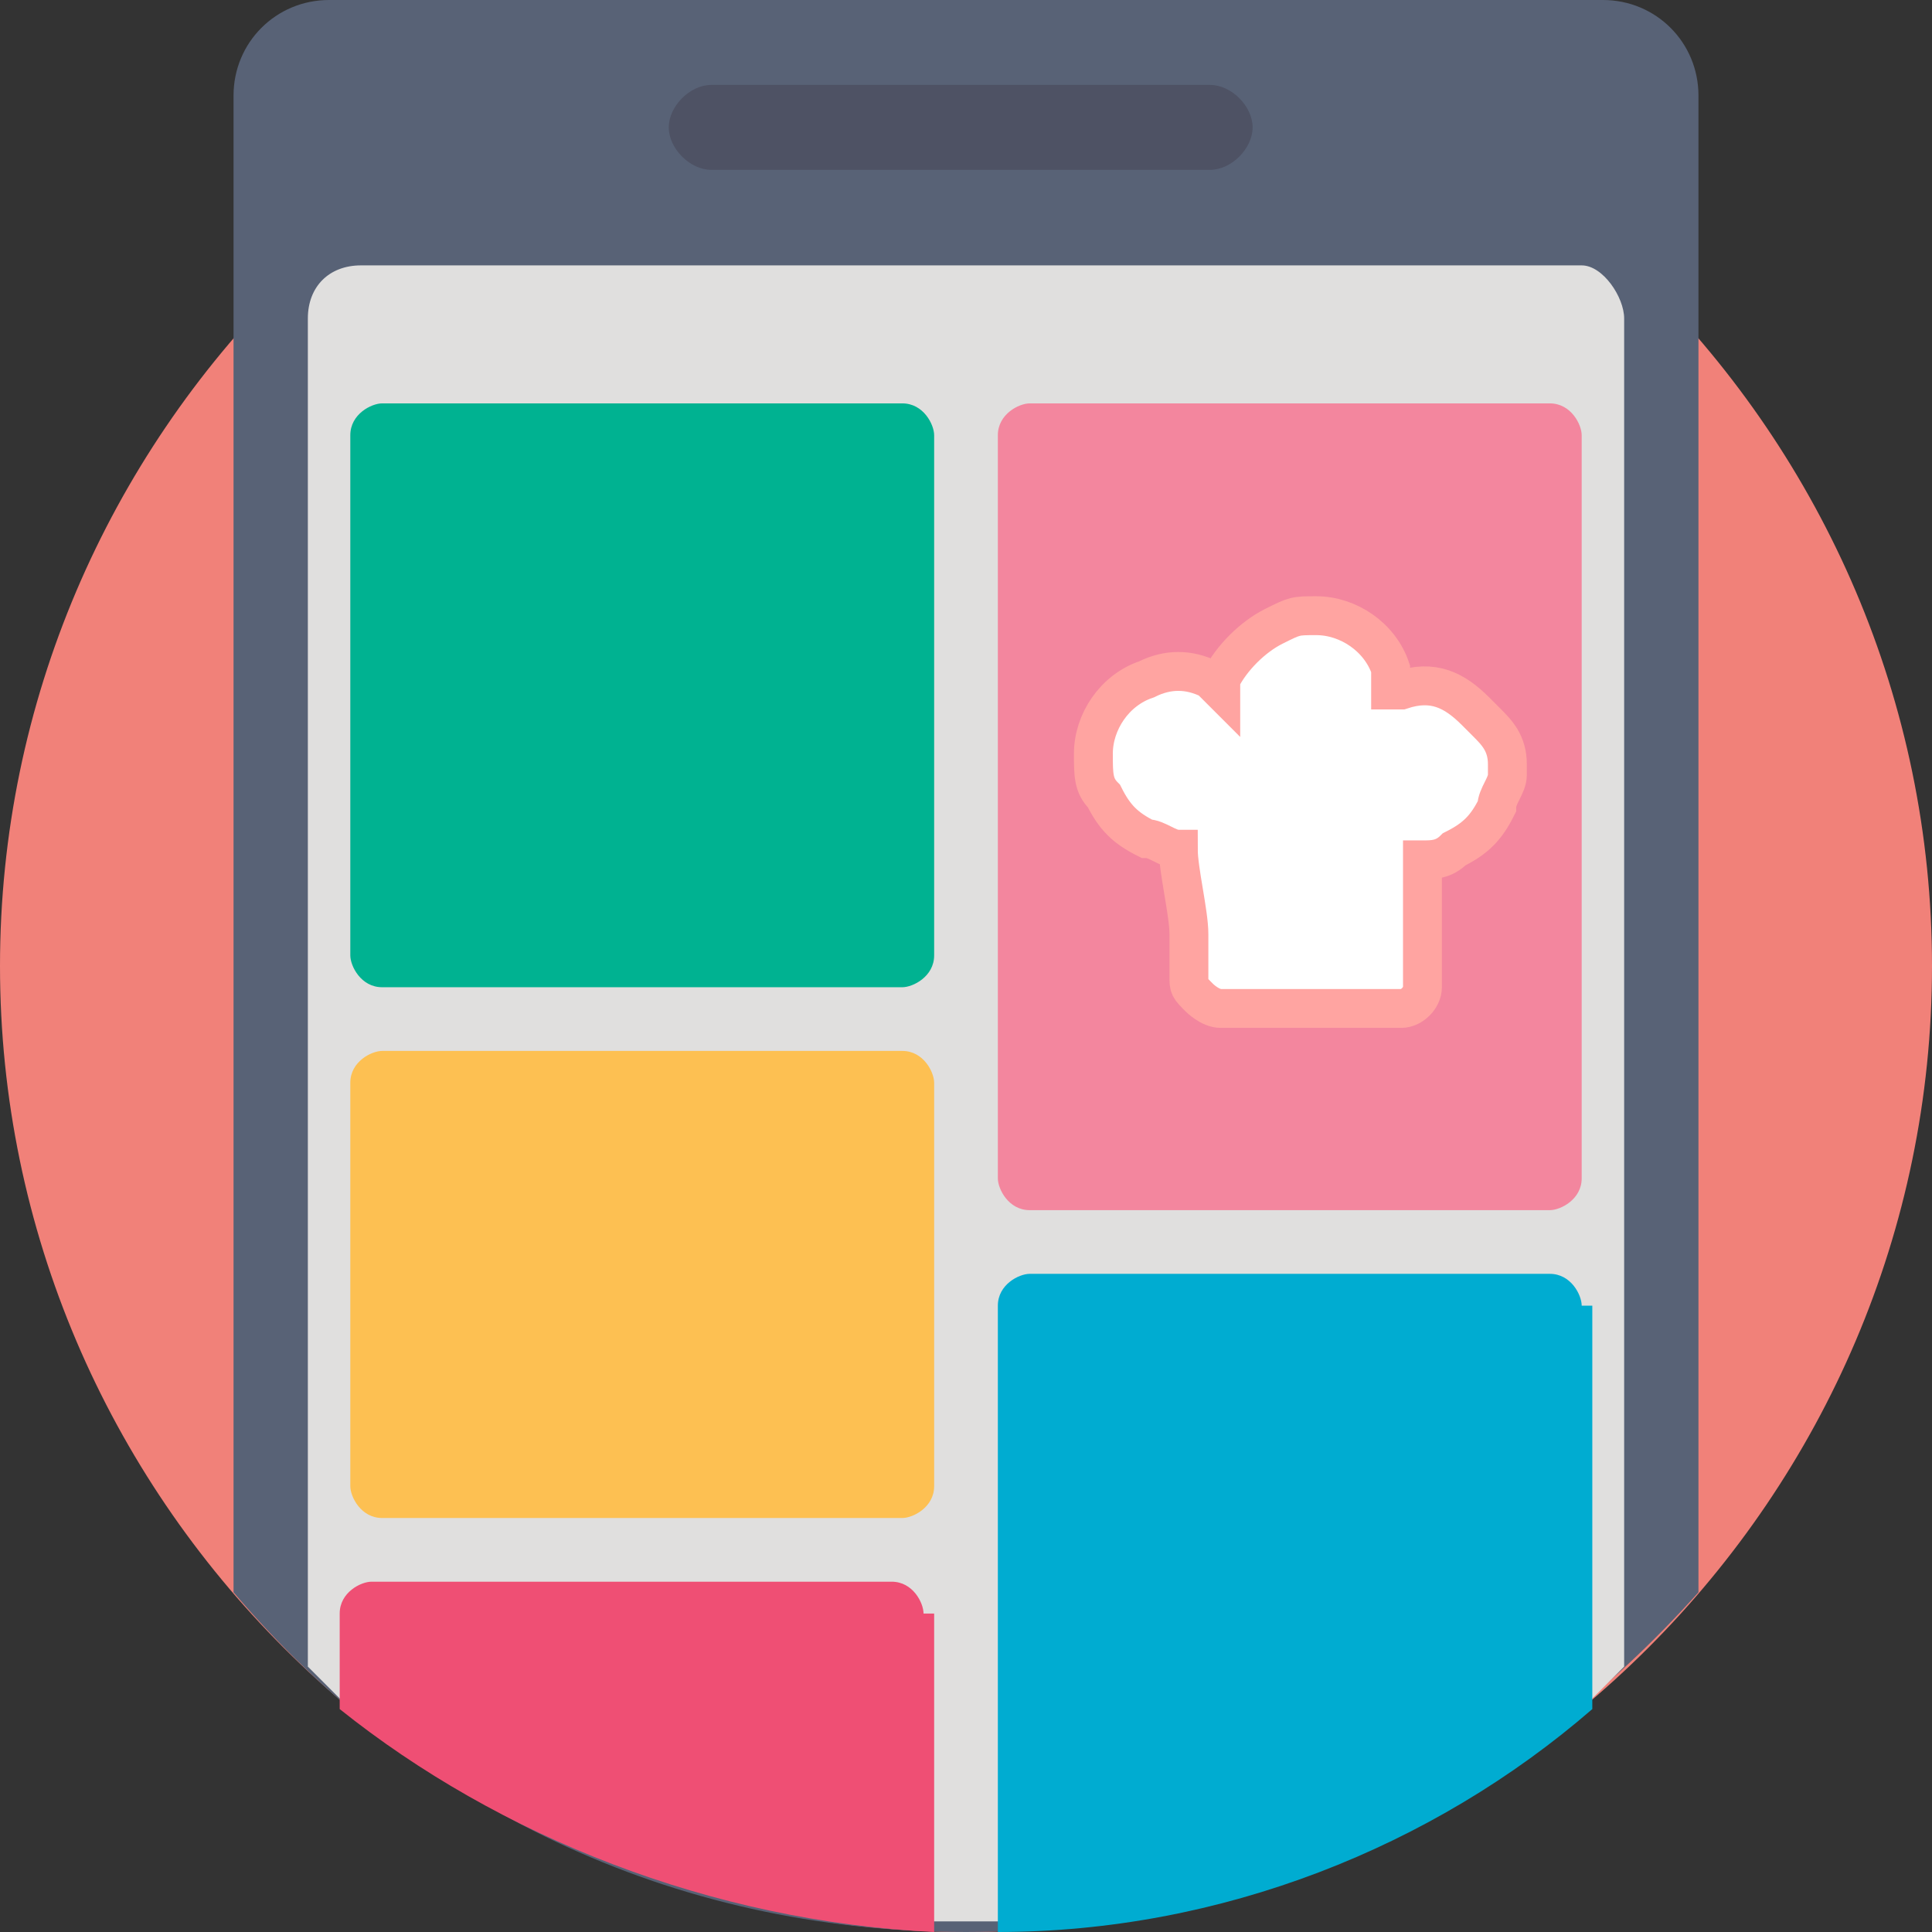 <?xml version="1.0" encoding="UTF-8"?>
<!DOCTYPE svg PUBLIC "-//W3C//DTD SVG 1.1//EN" "http://www.w3.org/Graphics/SVG/1.1/DTD/svg11.dtd">
<!-- Creator: CorelDRAW X6 -->
<svg xmlns="http://www.w3.org/2000/svg" xml:space="preserve" width="12.7mm" height="12.7mm" version="1.1" style="shape-rendering:geometricPrecision; text-rendering:geometricPrecision; image-rendering:optimizeQuality; fill-rule:evenodd; clip-rule:evenodd"
viewBox="0 0 182 182"
 xmlns:xlink="http://www.w3.org/1999/xlink">
 <rect x="0" y="0" width="182" height="182" fill="#333333" stroke="none"/>
 <defs>
  <style type="text/css">
   <![CDATA[
    .str0 {stroke:#FFA4A1;stroke-width:3.663}
    .fil9 {fill:white}
    .fil6 {fill:#00ACD1;fill-rule:nonzero}
    .fil4 {fill:#00B291;fill-rule:nonzero}
    .fil3 {fill:#4E5264;fill-rule:nonzero}
    .fil1 {fill:#586276;fill-rule:nonzero}
    .fil2 {fill:#E0DFDE;fill-rule:nonzero}
    .fil8 {fill:#EF4F74;fill-rule:nonzero}
    .fil7 {fill:#FDC052;fill-rule:nonzero}
    .fil5 {fill:#F3869E;fill-rule:nonzero}
    .fil0 {fill:#F18179;fill-rule:nonzero}
   ]]>
  </style>
 </defs>
 <g id="Capa_x0020_1">
  <g id="_1139946480">
   <path class="fil0" d="M91 0c50,0 91,41 91,91 0,50 -41,91 -91,91 -50,0 -91,-41 -91,-91 0,-50 41,-91 91,-91z"/>
   <path class="fil1" d="M160 9l0 141c-17,19 -41,32 -69,32 -28,0 -52,-12 -69,-32l0 -141c0,-5 4,-9 9,-9l120 0c5,0 9,4 9,9z"/>
   <path class="fil2" d="M153 30l0 127c-1,1 -2,2 -3,3 -15,13 -35,21 -56,21 -1,0 -2,0 -3,0 -1,0 -2,0 -3,0 -21,-1 -41,-9 -56,-21 -1,-1 -2,-2 -3,-3l0 -127c0,-3 2,-5 5,-5l114 0c0,0 1,0 1,0 2,0 4,3 4,5z"/>
   <path class="fil3" d="M114 16l-47 0c-2,0 -4,-2 -4,-4l0 0c0,-2 2,-4 4,-4l47 0c2,0 4,2 4,4l0 0c0,2 -2,4 -4,4z"/>
   <path class="fil4" d="M85 93l-49 0c-2,0 -3,-2 -3,-3l0 -49c0,-2 2,-3 3,-3l49 0c2,0 3,2 3,3l0 49c0,2 -2,3 -3,3z"/>
   <path class="fil5" d="M146 114l-49 0c-2,0 -3,-2 -3,-3l0 -70c0,-2 2,-3 3,-3l49 0c2,0 3,2 3,3l0 70c0,2 -2,3 -3,3z"/>
   <path class="fil6" d="M150 123l0 38c-15,13 -35,21 -56,21l0 -59c0,-2 2,-3 3,-3l49 0c2,0 3,2 3,3z"/>
   <path class="fil7" d="M85 143l-49 0c-2,0 -3,-2 -3,-3l0 -38c0,-2 2,-3 3,-3l49 0c2,0 3,2 3,3l0 38c0,2 -2,3 -3,3z"/>
   <path class="fil8" d="M88 152l0 30c-21,-1 -41,-9 -56,-21l0 -9c0,-2 2,-3 3,-3l49 0c2,0 3,2 3,3z"/>
   <path class="fil9 str0" d="M114 64c-2,-1 -4,-1 -6,0 -3,1 -5,4 -5,7 0,2 0,3 1,4 1,2 2,3 4,4 1,0 2,1 3,1 0,2 1,6 1,8 0,1 0,3 0,4 0,1 0,1 1,2 0,0 1,1 2,1l17 0c1,0 2,-1 2,-2 0,-1 0,-5 0,-6l0 -6c1,0 2,0 3,-1 2,-1 3,-2 4,-4 0,-1 1,-2 1,-3l0 -1c0,-2 -1,-3 -2,-4 0,0 -1,-1 -1,-1 -2,-2 -4,-3 -7,-2 -1,0 -1,0 -1,0 0,0 0,0 0,-1 0,0 0,0 0,-1 -1,-3 -4,-5 -7,-5 -2,0 -2,0 -4,1 -2,1 -4,3 -5,5 0,0 0,0 0,1z"/>
  </g>
 </g>
</svg>
